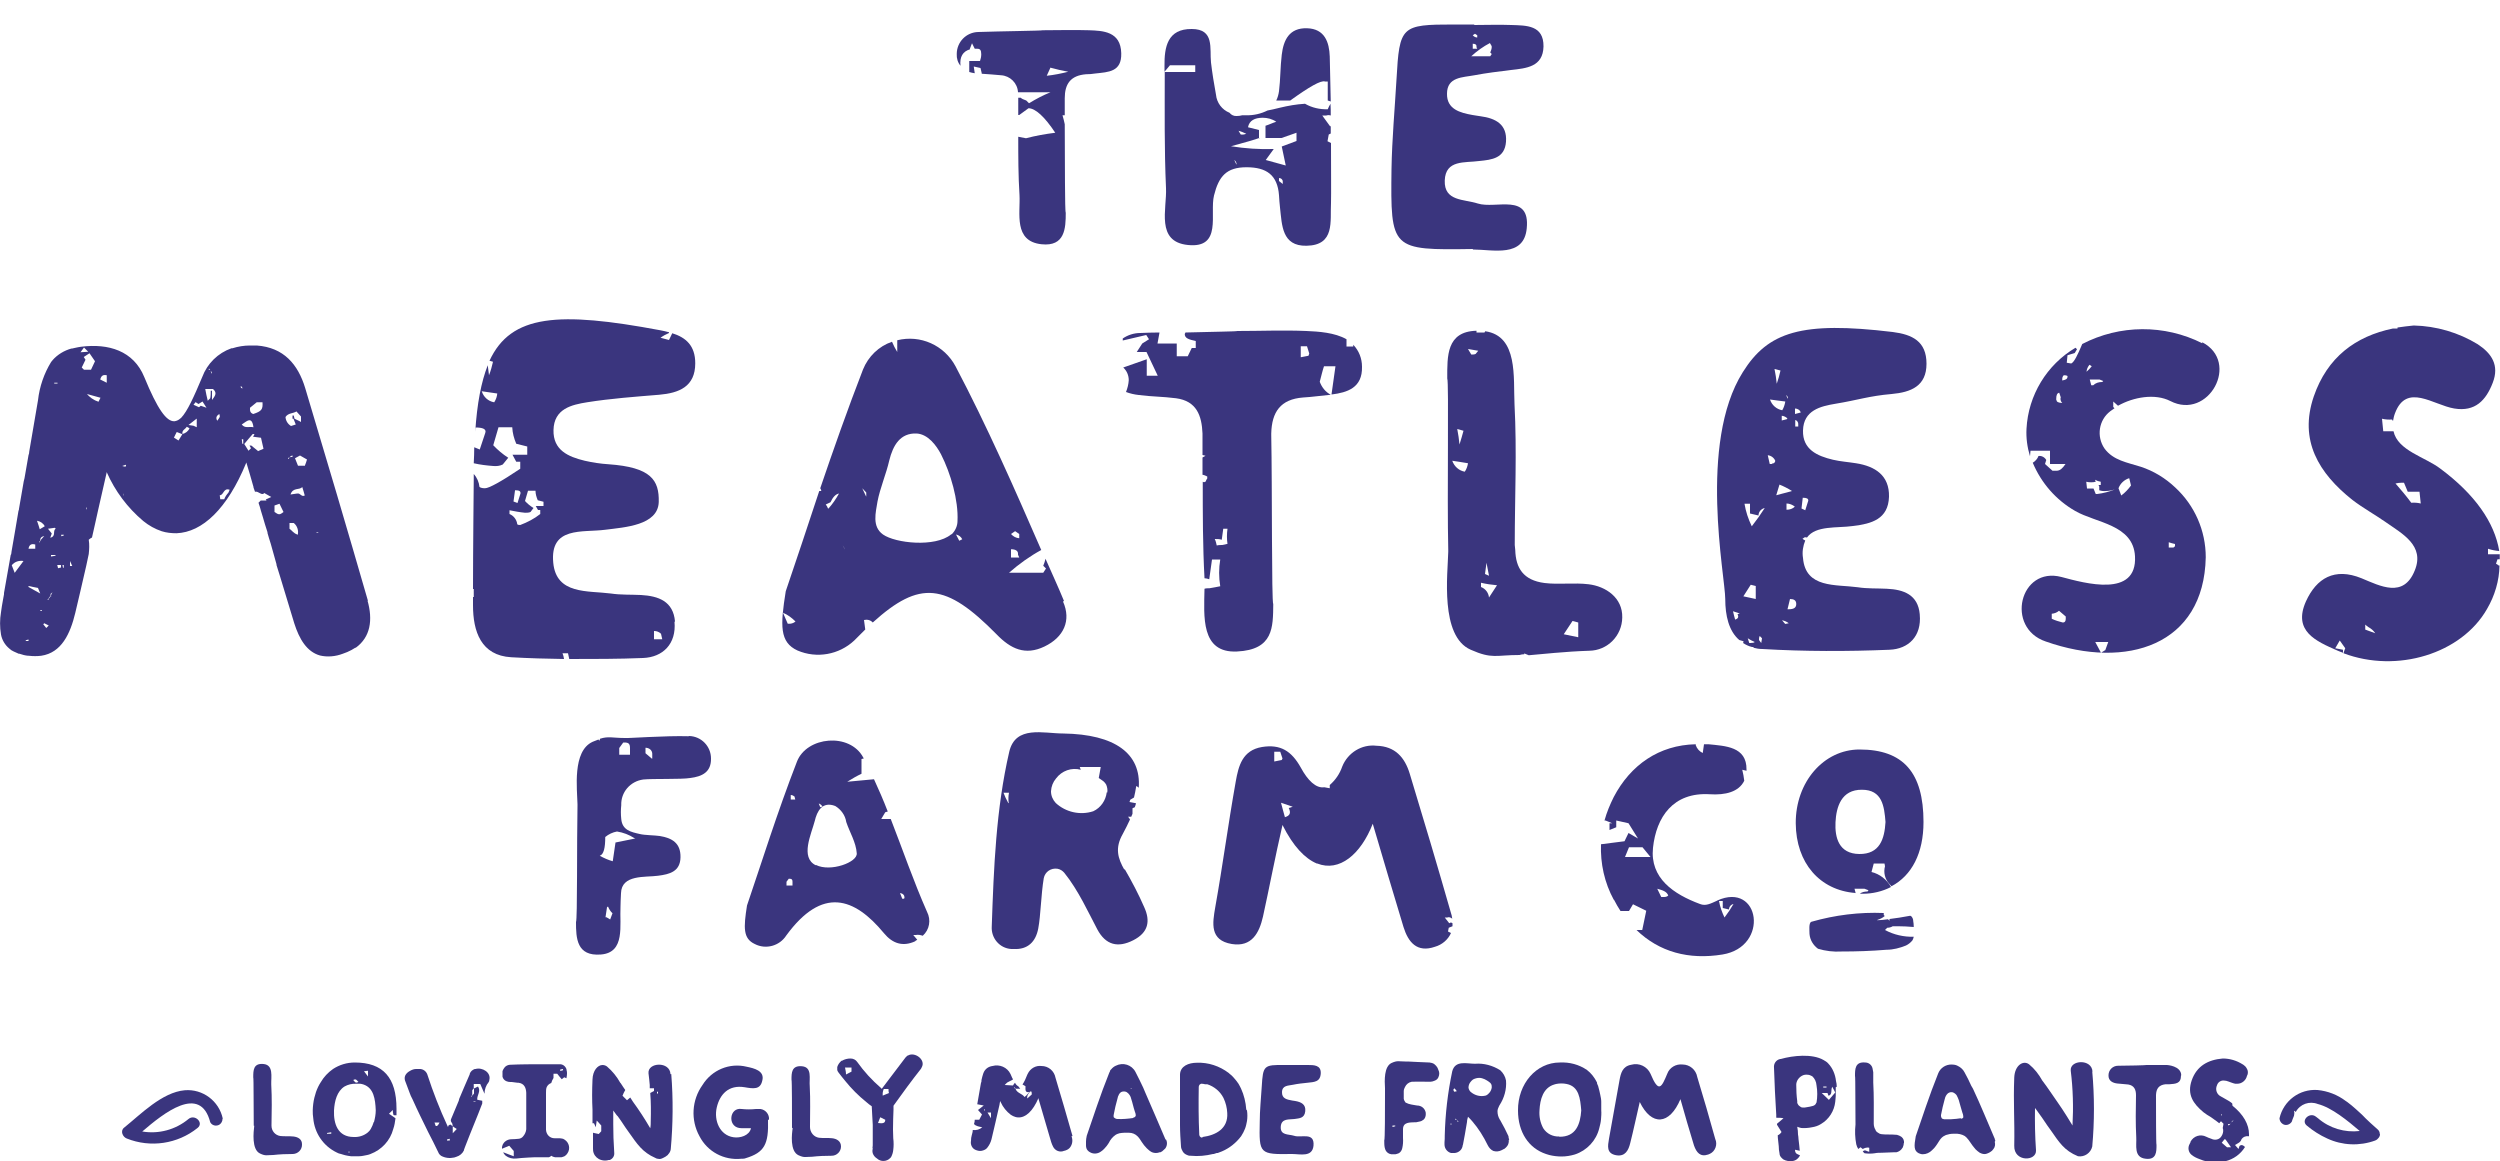 <?xml version="1.0" encoding="UTF-8"?> <svg xmlns="http://www.w3.org/2000/svg" id="Layer_1" width="100" height="46.44" viewBox="0 0 100 46.44"><defs><style>.cls-1{fill:#3a357e;}</style></defs><path class="cls-1" d="m46.8,2.61h1.01v.27h-1.22c0,1.55-.02,3.09.05,4.64.04.84-.42,2.15.88,2.28,1.38.14.86-1.25,1.04-1.98.19-.77.5-1.13,1.3-1.13s1.24.31,1.3,1.12c.01.16.02.32.04.49.08.7.07,1.55,1.06,1.53,1.15-.02.94-.98.98-1.71.01-.36,0-1.33,0-2.4l-.14-.07.05-.27.08-.04v-.31l-.02.03-.32-.44h.16c.06-.02.12-.02.18,0,0-.16,0-.32-.01-.47-.04.07-.08.14-.11.22-.32.01-.63-.06-.91-.22-.34.02-.68.08-1.01.16-.18.05-.35.08-.49.11-.26.13-.56.2-.85.19h-.16c-.07.02-.14.03-.22.03-.11.01-.22-.04-.29-.13-.3-.12-.51-.4-.54-.72-.08-.44-.15-.86-.2-1.29-.06-.56.15-1.34-.77-1.34-.97-.01-1.1.72-1.09,1.48v.23l.21-.25m2.58,3.78c.06.04.1.11.09.19l-.09-.19Zm1.94.96l-.15-.12v-.12c.08,0,.15.06.15.14,0,0,0,0,0,0h0v.11Zm-1.46-2.01c-.07.03-.14.04-.22.03l-.09-.15c.1.03.21.07.31.12h0Zm.51.2v-.35l-.44-.11c.05-.27.27-.38.59-.38.19,0,.38.05.54.16-.16.05-.27.11-.43.16v.49h.64l.6-.21v.33l-.59.22.16.76-.8-.22.32-.44c-.57.02-1.14-.02-1.71-.11.59-.16.97-.27,1.13-.33v.02Z"></path><path class="cls-1" d="m38.78,1.99c.03-.08.06-.16.1-.26l.11.22h.1c.11,0,.16.05.16.22,0,.09-.02.19-.05.27h-.43v.44c.07.02.14.04.22.05l-.04-.27.27.06c.02.11.05.18.05.23.26.02.48.03.77.06.36.02.66.31.68.68h1.3c-.3.12-.58.27-.86.44l-.11-.11c-.11-.05-.16-.05-.22-.11h-.1v.69h.04l.37-.27c.27,0,.64.33,1.07.98-.4.05-.79.12-1.17.22l-.31-.06c0,.78,0,1.56.05,2.33.04.72-.25,1.85.88,1.97.94.1.97-.64.97-1.26-.04-.06-.03-2.04-.04-3.54-.02-.1-.05-.22-.09-.36h.09v-.63s0-.03,0-.05c0-.57.23-.91.85-.96.12,0,.25-.01.37-.03.53-.06,1.06-.06,1.04-.81-.02-.88-.74-.9-1.29-.92-.62-.02-1.23,0-1.85,0,0,.02-1.73.04-2.58.07-.48.01-.86.4-.86.88-.01.17.04.34.15.47-.04-.35.09-.58.39-.66m3.22.74c.22.06.43.11.7.16-.28.07-.57.13-.86.16l.15-.33Z"></path><path class="cls-1" d="m58.91,9.98c.81,0,2.05.34,2.16-.85.14-1.43-1.24-.76-1.96-.99-.55-.18-1.35-.08-1.32-.92s.8-.7,1.38-.78c.51-.05,1.02-.11,1.07-.77.05-.7-.42-.94-1.02-1.02-.11-.02-.22-.03-.32-.05-.5-.09-1.03-.23-1.02-.85,0-.68.63-.65,1.1-.74s.97-.15,1.46-.21c.61-.07,1.28-.12,1.3-.94.01-.86-.69-.84-1.29-.86-.49-.02-.98,0-1.48,0v-.02h-.82c-2.11,0-2.17.06-2.29,2.19-.07,1.2-.18,2.39-.2,3.59-.04,3.23-.02,3.25,3.26,3.2m.08-8.61l.09.06v.09c-.07,0-.14-.04-.18-.09l.09-.06Zm-.09.4c.09,0,.15.03.15.09v.05l.03.06h-.18v-.21Zm.7,0s.06.08.06.12c0,.08-.03.16-.06.23l.06.06-.06.09h-.76c.23-.21.48-.39.75-.53h0Z"></path><path class="cls-1" d="m51.61,4.02c.75-.54,1.23-.82,1.39-.76h.11v.76l.12.04c-.02-.76-.03-1.43-.04-1.8-.02-.57-.2-1.11-.91-1.13s-.94.47-1.01,1.06c-.06.49-.05.98-.11,1.46-.02.13-.05.25-.11.37h.57"></path><path class="cls-1" d="m36.61,37.64l.08-.05-.16-.19h.1c.1-.02.19,0,.28.03.27-.24.34-.63.17-.96-.54-1.22-.97-2.48-1.45-3.71h-.38l.16-.27.1-.03c-.17-.44-.36-.88-.55-1.29l-1.07.1c.19-.12.38-.23.57-.32v-.59l.09-.02-.02-.04c-.54-1.01-2.26-.84-2.65.16-.79,2.03-1.44,4.12-2,5.76-.14.89-.16,1.32.31,1.54.44.23.99.08,1.26-.34,1.44-1.97,2.72-1.53,3.91-.09.34.41.75.55,1.25.32m-.43-1.76s0,.06-.03.06h-.06l-.09-.23c.12.02.18.09.18.18h0Zm-4.49-.47h-.23v-.15l.09-.12h.03c.09,0,.12.03.12.12v.15Zm-.06-3.43v-.19c.06,0,.11.03.15.06l.03.12h-.18Zm1.27.27l-.09.03-.06-.15c.06.02.11.06.15.12h0Zm-.27,2.35c-.63-.31-.18-1.24-.04-1.77.09-.39.3-.8.82-.6.23.14.4.37.44.64.14.42.39.81.42,1.25.04.36-1.05.76-1.63.47h0Z"></path><path class="cls-1" d="m44.98,34.8c-.27-.47-.39-.88-.07-1.44.11-.2.2-.39.29-.58-.02-.04-.05-.08-.08-.11h.13l.05-.12v-.22l.09-.04c.02-.05.04-.11.05-.16l-.26-.05.03-.09.15-.09c.03-.12.06-.27.09-.46.04.02.07.04.1.07.1-1.36-.94-2.14-3.02-2.17-.79,0-1.91-.34-2.16.73-.53,2.29-.62,4.65-.7,6.99-.03.46.31.87.78.9.03,0,.06,0,.1,0,.56.03.88-.29.98-.82s.11-1.35.22-2.01c.05-.26.29-.42.55-.38.11.02.2.08.27.16.56.69.98,1.62,1.32,2.26s.83.75,1.44.44.69-.77.44-1.32c-.23-.53-.5-1.04-.79-1.54m-4.66-2.65c-.07-.12-.13-.26-.18-.39h.22c-.03.14-.03.28-.01.42l-.03-.02Zm3.95-.41c-.04.33-.24.62-.54.76-.52.17-1.1.04-1.5-.33-.12-.13-.19-.29-.19-.47.01-.19.08-.37.2-.51.23-.31.62-.45.99-.35l-.04-.11h.84l-.08.44s.09.06.13.09c.07.04.13.11.17.18.04.1.06.21.04.31h-.01Z"></path><path class="cls-1" d="m57.92,37.26l.03-.15.15-.06v-.12s-.04-.03-.07-.03t-.06.03l-.18-.23h.1c.07-.03.15,0,.2.05-.01-.09-.03-.17-.06-.26-.53-1.85-1.08-3.7-1.64-5.54-.2-.66-.59-1.1-1.33-1.12-.59-.07-1.15.28-1.37.83-.1.29-.27.54-.5.74v.13l-.22-.04c-.33.05-.66-.27-.94-.79-.37-.66-.81-.94-1.55-.82-.78.13-.94.75-1.05,1.38-.31,1.74-.51,3.29-.82,5.03-.11.64-.23,1.32.66,1.47.8.13,1.1-.44,1.25-1.1.23-1.04.49-2.41.78-3.66.43.86.9,1.34,1.37,1.54h.02c.88.35,1.74-.36,2.22-1.59.42,1.43.86,2.91,1.23,4.13.19.61.54,1.04,1.26.79.28-.08.52-.28.64-.55l-.12-.06m-6.94-7.19h.23l.09.27-.03.06-.3.06v-.39Zm.42,2.63c-.05-.16-.1-.38-.16-.59l.47.16-.16.05c.1.21.04.31-.16.37h.01Z"></path><path class="cls-1" d="m27.54,29.45c-.88-.03-2.53.09-2.53.07-.51,0-.67-.08-1.01.03,0,.03-.02.05-.03.08l-.03-.05c-.08.03-.16.06-.23.09-.83.37-.62,1.91-.61,2.5v.05c-.03,1.44,0,4.58-.06,4.66,0,.64.02,1.38,1,1.3s.74-1.17.78-1.91c0-.16.01-.3.02-.54.02-.76.97-.63,1.48-.7.47-.06.89-.17.9-.74s-.34-.77-.83-.85c-.19-.03-.61-.03-.8-.08-.35-.08-.7-.15-.74-.6-.02-.18-.02-.37,0-.55-.02-.52.36-.96.88-1.03.38-.04,1.52,0,1.88-.06.47-.06.84-.23.83-.78,0-.49-.39-.89-.88-.9m-3.15,7.34l-.15-.09h-.04c.02-.13.04-.26.06-.4l.04-.03c.04.1.1.2.18.27l-.09.24Zm1-3.24l-.79.16-.11.75c-.18-.05-.36-.13-.52-.22.16-.05.22-.32.22-.75.13-.11.3-.19.47-.22.25.04.49.13.7.27h.02Zm-.22-3.35h-.42v-.27l.16-.22h.05c.16,0,.22.05.22.22v.27Zm.89.16l-.26-.22v-.22c.14,0,.26.09.27.23,0,0,0,0,0,0h0v.2h0Z"></path><path class="cls-1" d="m68.7,36.02c-.29.13-.47.23-.7.14-1.05-.39-2.01-1.03-1.88-2.25s.8-2.23,2.27-2.14c.62.04,1.16-.09,1.38-.54-.02-.15-.04-.29-.08-.44l.17.04v-.05c.01-.92-.85-.94-1.52-1.01h-.18l-.05.35c-.13-.06-.23-.17-.28-.31v-.04c-1.47.03-2.61.83-3.28,2.11-.15.3-.28.61-.37.94h.04l.27.11h-.11v.27l.27-.11v-.27l.49.11.38.61-.38-.22-.16.33-.94.12c-.03.77.14,1.54.51,2.22h.01c.08.16.17.31.26.45h.34l.16-.27.53.26-.16.77h-.23c.91.88,2.09,1.2,3.44.98,1.89-.31,1.5-2.93-.21-2.16m-3.69-1.74l.16-.39h.54l.32.39h-1.02Zm1.51,1.6h-.06l-.16-.33c.22.06.38.11.44.27-.06.06-.12.06-.22.06h0Zm2.47.82c-.1-.21-.18-.43-.22-.66h.15v.28l.25.06c0-.11.08-.2.18-.22-.11.19-.23.37-.36.54h0Z"></path><path class="cls-1" d="m74.23,35.74l-.05-.19h.4l.16.06-.04.05c-.11,0-.22.02-.31.09h.12c.39,0,.78-.09,1.13-.27-.17-.3-.45-.52-.78-.6l.09-.34h.43l.02.11c-.07.25,0,.52.17.7l.09.1c.81-.43,1.28-1.32,1.28-2.57,0-1.98-.81-2.9-2.56-2.9-1.43,0-2.56,1.3-2.55,2.95.01,1.59.96,2.68,2.39,2.79m.26-4.13c.81,0,.89.66.94,1.29-.04.68-.23,1.29-1.05,1.28s-.98-.66-.95-1.27.23-1.31,1.06-1.3h0Z"></path><path class="cls-1" d="m75.38,37.22l.11-.11c.08,0,.15-.02.22-.06h.22c.18,0,.39.01.62.03,0-.09-.01-.18-.02-.23,0-.08-.03-.15-.08-.2-.01,0-.03-.02-.04-.02-.31.06-.59.1-.83.13v.07l-.06-.06c-.16.02-.31.04-.44.04l.03-.02c.1-.03.2-.08.28-.15l-.04-.04v-.08c-.97-.04-1.95.08-2.89.35-.12.03-.08.36-.08.49.02.24.15.45.34.59.3.09.62.13.94.11.6,0,1.2-.02,1.8-.07.27,0,.53-.07.78-.17.1-.05.19-.12.26-.21.02-.04.04-.09.05-.14-.4.01-.8-.08-1.15-.27"></path><path class="cls-1" d="m42.56,24.04c-.23-.56-.49-1.12-.74-1.69-.02.09-.05.19-.09.28l.11.11-.11.17h-1.37c.4-.35.83-.66,1.29-.91-1.08-2.48-2.17-4.96-3.43-7.35-.45-.84-1.4-1.27-2.33-1.04v.47c-.08-.13-.15-.27-.21-.41-.53.18-.95.59-1.16,1.11-.62,1.6-1.19,3.22-1.71,4.75.02.03.04.07.04.11h-.08c-.48,1.45-.93,2.81-1.34,4.01-.22,1.37-.25,2.04.47,2.37.77.33,1.66.17,2.27-.4l.44-.44-.05-.38c.13-.03.26,0,.35.1,1.88-1.7,2.92-1.59,4.95.47.57.59,1.15.86,1.92.49s1.08-1.04.74-1.8m-1.91-2.81l.16.11v.17c-.13-.01-.24-.07-.33-.17l.16-.11Zm-.16.72c.16,0,.27.06.27.17v.05l.05.11h-.33v-.33Zm-8.94,2.98l-.19-.44c.19.08.35.2.5.35-.08.07-.19.1-.3.09h-.01Zm1.61-4.61c-.02-.06-.05-.11-.09-.16l.19-.09c.09-.19.19-.32.34-.35-.12.22-.26.42-.42.6h-.01Zm.59,1.48s.07.1.09.16l-.09-.16Zm.93-1.97l-.15-.32.16.17v.16Zm3.4,1.53c-.64.52-2.22.35-2.72,0-.45-.32-.29-.88-.22-1.32.1-.53.35-1.11.47-1.64.15-.61.44-1.11,1.1-1.08.45.03.78.47.97.83.39.77.7,1.84.66,2.67,0,.2-.09.39-.23.53h-.02Zm.33.25l-.13-.25c.11.02.2.09.25.19l-.12.06Z"></path><path class="cls-1" d="m99.96,22.63s-.07-.06-.12-.08l.06-.18h.09c0-.07,0-.13,0-.2h-.47v-.22c.15.05.3.08.45.09-.19-1.15-.98-2.27-2.35-3.29-.61-.47-1.71-.72-1.88-1.5h-.41l-.05-.5c.13.03.27.04.4.03.01.02.03.04.04.06.02-.11.04-.21.08-.31.46-1.23,1.53-.33,2.37-.19s1.27-.33,1.54-1.03-.04-1.17-.6-1.54c-.77-.47-1.66-.73-2.56-.75-.22.02-.44.05-.65.08v.04h-.18c-1.5.31-2.63,1.15-3.17,2.72-.6,1.76.2,3.07,1.55,4.14.42.32.89.58,1.32.88.67.47,1.58.94,1.17,1.94-.45,1.12-1.38.62-2.13.31-1.08-.44-1.8,0-2.22.92-.54,1.2.41,1.6,1.25,1.97.08.04.16.06.23.09v-.12l-.31-.06.18-.31.22.31c-.03.07-.05.13-.07.2,2.14.81,4.72.02,5.74-1.77.31-.53.49-1.13.5-1.74h-.03m-3.89-3.31h.1l.15.36h.47l.05.47c-.12-.03-.25-.04-.38-.03-.2-.27-.41-.52-.63-.77.08-.02.16-.03.23-.03h0Zm-1.45,5.87v-.19h.01s.07.07.11.09c.11.06.21.14.28.25-.08-.03-.22-.08-.41-.15h0Z"></path><path class="cls-1" d="m76.79,24.57c-.07-.78-.64-.99-1.32-1.02-.39-.02-.78,0-1.16-.06-.88-.12-2.09.05-2.19-1.17-.04-.24,0-.48.09-.7-.04-.02-.08-.04-.11-.07l.09-.06s.06,0,.09.01c.35-.49,1.21-.37,1.84-.46.74-.09,1.41-.27,1.44-1.17.02-.85-.55-1.22-1.32-1.34-.31-.05-.62-.07-.92-.14-.63-.15-1.22-.41-1.2-1.17.02-.81.7-.97,1.3-1.07.91-.15,1.33-.31,2.25-.39.76-.07,1.39-.31,1.39-1.21s-.57-1.17-1.35-1.27c-3.65-.44-4.99-.01-6,1.61-1.79,2.85-.7,8.18-.7,9.07,0,.66.14,1.28.56,1.64l.17.05s0,.05-.02.07c.11.07.23.13.36.16h.06v.03c.11.03.23.05.35.05,1.69.1,3.4.1,5.09.03.76-.03,1.29-.54,1.21-1.41m-7.38.22c-.03-.1-.06-.22-.09-.35l.27.09-.09.03c.06.11.02.18-.09.21h0Zm2.39-8.46c.1,0,.2.06.23.16l-.23.06v-.22Zm-.34-.54s.06.08.06.12v.03s-.06-.08-.06-.12v-.03Zm.34,4.46c-.09.09-.21.13-.34.13v-.25c.12,0,.24.05.34.13h0Zm-.31-3.5l-.22.06v-.19c.09.01.17.05.23.11h-.02Zm-.27-1.94c-.04.18-.09.36-.15.53-.02-.2-.05-.4-.09-.59l.24.06Zm.19,1.25c-.02.12-.06.24-.12.34-.23-.04-.42-.21-.49-.43.18.02.4.06.61.08h0Zm-1.35,9.65h-.09l-.06-.19c.09.06.18.11.28.15-.04.03-.08.04-.13.03h0Zm-.33-1.86l.3-.47.2.05v.52l-.51-.11Zm.72,1.86l-.09-.12c0-.05,0-.11.03-.16l.09.09-.03.19Zm-.38-4.67c-.14-.29-.24-.59-.29-.9h.22v.39l.34.08c0-.15.11-.27.25-.3-.16.25-.33.49-.51.72h0Zm.8-2.49h-.08l-.08-.35c.13.01.25.1.3.22,0,.06-.05.11-.11.11,0,0,0,0,0,0h-.01Zm.3.82c.18.07.35.16.51.26-.3.09-.51.13-.63.17l.13-.43Zm.33,4.99l.1-.41c.15,0,.25.05.25.2s-.1.21-.3.21h-.05Zm-.09.59l-.13-.15c.1.02.2.06.27.12l-.15.03Zm.52-7.9h-.12v-.26c.08.02.13.1.12.19v.08Zm.18,2.85c.15,0,.23.03.22.12l-.12.38-.15-.07.05-.43Z"></path><path class="cls-1" d="m27,24.86c-.07-.81-.66-1.02-1.36-1.06-.4-.02-.81,0-1.21-.06-.92-.12-2.18.05-2.3-1.23-.14-1.47,1.17-1.2,2.08-1.32.77-.1,2.11-.17,2.14-1.11.02-.88-.31-1.39-2.01-1.51-.32-.02-.64-.07-.95-.14-.66-.16-1.27-.42-1.25-1.23.02-.85.72-1.01,1.35-1.11.94-.15,1.91-.22,2.88-.3.79-.07,1.44-.32,1.44-1.26,0-.7-.37-1.03-.92-1.2l-.13.27-.34-.09c.11-.08.22-.14.34-.19v-.03c-.12-.03-.23-.06-.35-.08-4.06-.76-5.97-.64-6.83,1.22l.14.04c-.04.18-.09.36-.16.54-.02-.17-.04-.3-.05-.4-.26.66-.43,1.54-.5,2.66l.02-.17c.27,0,.44.06.38.22l-.22.66-.22-.09c0,.22-.01.42-.02.64.26.06.52.09.78.11.13.01.26,0,.38-.06l.22-.27c-.22-.14-.42-.31-.6-.5l.21-.72h.55c.01.23.07.45.16.66l.44.11v.33h-.59l.15.28h.16v.28c-.76.51-1.25.78-1.41.78-.08,0-.16-.01-.22-.05-.02-.19-.1-.38-.23-.52v.19c0,.22-.03,2.79-.03,4.41h.03v.32h-.03v.33c0,1.05.32,2.01,1.53,2.08.7.04,1.41.06,2.11.07-.01-.08-.03-.16-.06-.23h.22l.05.23c.98,0,1.97,0,2.95-.04.79-.03,1.34-.56,1.26-1.45m-.81.37c.1,0,.2.04.27.11l.05.22h-.33v-.33Zm-6.41-9.15c-.23-.04-.42-.21-.49-.44.19.03.4.06.62.09-.01.12-.05.24-.12.35h0Zm.84,3.52c.16,0,.23.03.22.13l-.12.38-.16-.06.06-.44Zm1.17.63h-.34l.09.16h.09v.16c-.24.19-.51.33-.8.44-.04,0-.09,0-.12-.03-.02-.18-.14-.34-.31-.41v-.15c.2.04.41.08.62.1.08,0,.15,0,.22-.03l.12-.16c-.13-.08-.24-.17-.34-.28l.12-.41h.3c0,.13.04.26.09.38l.23.06v.19Z"></path><path class="cls-1" d="m88.09,13.73c-1.51-.76-3.3-.75-4.8.03-.19.45-.32.72-.44.78l-.18-.03.03-.3c.09-.03.2-.06.29-.09l.09-.15-.06-.06c-1.15.68-1.89,1.9-1.96,3.24-.02.37.03.74.14,1.1l.02-.22h.78v.53h.62c-.11.16-.21.27-.36.27h-.16l-.3-.27.05-.16c-.06-.11-.19-.18-.31-.16-.04.11-.13.21-.23.27.34.81.93,1.49,1.7,1.93.83.48,2.32.54,2.39,1.81.09,1.67-2,1.08-2.94.83-1.67-.44-2.26,2.03-.63,2.58,3.24,1.14,6.33.15,6.4-3.37,0-1.06-.44-2.07-1.22-2.79-.39-.37-.86-.66-1.38-.83-.53-.17-1.1-.25-1.45-.73-.33-.48-.23-1.14.23-1.49.05-.04.11-.08.17-.12l-.05-.05c0-.07,0-.15,0-.22l.19.17c.62-.35,1.48-.5,2.09-.19,1.53.79,2.81-1.55,1.28-2.35m-5.84,2.31v-.06c0-.12.03-.22.12-.23l.06.18c-.03.08,0,.17.06.23-.15-.01-.23-.04-.23-.12h0Zm.44-.9c0,.06-.06.09-.2.12v-.06c0-.06.02-.11.06-.15.05,0,.1,0,.15.03v.06Zm-.06,9.65c0,.09-.03.15-.12.15-.15-.04-.3-.08-.44-.15v-.2c.11-.01.21-.05.29-.12l.27.23v.08Zm1.57,1.26l-.16.1-.23-.43h.52l-.12.33Zm2.55-4.32c.08.03.17.05.25.07,0,.03,0,.06,0,.09l-.06.05h-.19v-.21Zm-3.17-7.1l.09.06c-.06.08-.13.15-.21.22.01-.1.05-.2.12-.28Zm1.59,4.54l.07.29c-.11.15-.24.29-.39.4-.04-.11-.07-.18-.11-.29.07-.19.23-.34.42-.4h0Zm-1.14.14v.13h-.09l.03.06v.15c.09.03.18.04.27.03.12,0,.24-.03.35-.06-.23.09-.46.15-.7.18h-.06l-.09-.22h-.26l-.03-.27c.13.03.26.03.38,0l-.03-.08s.07.03.11.05l.12.03h0Zm.05-3.99c-.13,0-.26.04-.35.13h-.08l-.06-.23h.39l.15.06-.04.04Z"></path><path class="cls-1" d="m60.93,26.12l.22.09c.5-.04,1.45-.15,2.42-.18.73-.01,1.31-.6,1.32-1.33.02-.79-.66-1.25-1.35-1.33-.56-.07-1.2.02-1.76-.05-.85-.11-1.15-.6-1.17-1.32l-.02-.2c0-1.93.09-3.71-.01-5.64-.05-1.06.15-2.72-1.17-2.91l-.03.05h-.32v-.07c-1.21.03-1.17,1.02-1.17,1.91.07.11-.01,4.74.04,6.86,0,.02,0,.05,0,.07-.02.88-.34,3.38.9,3.92.86.38,1,.21,1.95.21.06-.02.13-.03.19-.03v-.04m1.94-1.29l.22.06v.59l-.58-.12.35-.53Zm-4.37-7.61c-.04.16-.1.35-.16.55-.02-.21-.05-.41-.09-.62l.25.07Zm.06,1.64c-.24-.04-.43-.21-.51-.44.19.03.41.06.63.1-.02.12-.06.24-.13.34h0Zm.44-4.72s-.08.04-.13.03h-.06l-.13-.22.41.07-.1.12Zm.42,8.36l.1.52-.16-.07.06-.45Zm.1,1.39c-.02-.19-.14-.35-.32-.42v-.17c.21.05.42.08.64.1l-.32.49Z"></path><path class="cls-1" d="m53.42,14.64l-.16,1.14c.64-.08,1.24-.27,1.22-1.11,0-.33-.12-.64-.35-.88v.07h-.27v-.29c-.47-.27-1.13-.31-1.6-.33-.92-.04-1.85,0-2.77,0,0,.02-1,.03-2.07.06l-.03.06c0,.17.16.22.44.28v.28h-.16l-.16.33h-.44v-.51h-.77l.08-.44c-.28,0-.55.01-.77.02-.25,0-.5.08-.7.22v.08l.94-.22.11.17-.27.17-.22.34h.39l.45.95h-.44v-.66l-.94.33c.14.13.22.31.22.51-.01.16-.05.32-.11.47.16.06.33.1.51.12.55.07.94.06,1.49.13.83.11,1.03.7,1.06,1.41v.86l.12.03-.12.07v.69c.07.01.13.04.19.07v.08l-.04.06-.02.06-.07.03-.05-.02c0,1.29,0,2.58.07,3.86.06,0,.13.02.19.04l.11-.79h.33c-.06.35-.06.71,0,1.07-.13.03-.27.05-.43.08-.07,0-.14,0-.2.02-.02,1.1-.16,2.58,1.3,2.51s1.44-.97,1.45-1.89c-.07-.11-.04-4.67-.08-6.76,0-.02,0-.04,0-.07.02-.86.37-1.37,1.27-1.44.19-.01.37-.03.55-.05s.37-.04.56-.06c-.21-.11-.36-.3-.44-.52.06-.22.11-.45.17-.62h.5m-4.34,7.1l-.23.05c-.07,0-.15,0-.22.02-.02-.09-.04-.18-.08-.26.1,0,.19,0,.28.03l.06-.44h.17c-.03.2-.03.41,0,.61h.02Zm3.22-7.52l-.31.06v-.44h.25l.09.29-.03.09Z"></path><path class="cls-1" d="m14.72,24.04c-.82-2.84-1.66-5.68-2.51-8.51-.29-.96-.86-1.63-1.94-1.71h-.27c-.24,0-.48.04-.7.11h-.04c-.54.19-.97.61-1.17,1.15-.33.78-.59,1.37-.85,1.64l-.03.02c-.06.06-.15.1-.23.11-.32.02-.68-.48-1.21-1.77-.43-1.05-1.43-1.35-2.53-1.21l-.12.02c-.08.02-.16.03-.23.05h-.03c-.29.08-.56.24-.76.47l-.02.03-.03.03c-.29.47-.47,1-.53,1.54-.12.68-.23,1.37-.35,2.05,0,.05-.01.1-.03.15-.05.31-.11.62-.16.92l-.03.12-.19,1.1s0,.05-.02.08c-.09.56-.19,1.1-.28,1.64,0,.04-.01.08-.02.12H.43c-.09.51-.18,1.02-.27,1.53,0,.02,0,.04,0,.05l-.04.22c-.03.17-.06.33-.08.5-.05.29-.05.6,0,.89.04.22.16.42.33.56.05.05.11.09.18.12.06.03.13.06.2.09h.03c.11.04.23.07.34.08h.03c.17.02.34.02.5,0,.81-.12,1.16-.88,1.36-1.71.14-.57.28-1.21.44-1.89.03-.15.07-.31.1-.47.02-.19.03-.38,0-.57.04-.04.09-.07.13-.09.08-.37.17-.74.25-1.12.11-.49.22-.98.33-1.45,0-.02,0-.03.01-.04.33.75.83,1.42,1.46,1.95.22.18.47.32.74.41.19.06.39.08.59.08,1.03-.04,2.03-.97,2.79-2.82v-.02c.1.33.2.66.29.99v.02c.02.05.04.11.06.17.14-.04.27.18.37.05l.28.16-.22.1.03.04h-.23l-.09.09c.04.11.07.22.1.33s.05.16.07.23c.06.21.12.41.19.62v.03c.04.14.08.28.13.43l.23.82v.03c.05.15.09.3.14.45h0c.2.66.39,1.3.57,1.88.2.63.5,1.14,1.03,1.29.3.07.62.04.91-.07.12-.04.24-.09.35-.15.05-.03.1-.06.15-.09h.02c.59-.43.69-1.11.47-1.89m-4.7-7.71l.27-.22h.23c.02.29-.04.36-.37.47-.12-.04-.14-.13-.13-.23v-.02Zm.14.78c-.17-.04-.34.06-.47-.11l.16-.11c.18-.12.27-.07.31.23v-.02Zm-.5-1.65l.07.09q-.09.01-.08-.08h0Zm.09,2.31h-.04c0-.06-.01-.12-.02-.18h.06v.18Zm-.54,1.83s-.03.08-.05.12c-.03.04-.07.08-.1.13-.03.04-.05.09-.07.14h-.16s-.01-.1-.02-.16c.16,0,.15-.31.39-.22h0Zm-.42-3.03s.03.1.02.13c-.03.05-.06.1-.1.15-.07-.12-.03-.2.08-.27h0Zm-.31-1.74h-.05s.07.07.07.12h-.03s-.01-.08-.03-.12h.04Zm-.09-.06l.04.05s-.05-.01-.07-.03l.02-.02Zm.15.81c.2.17.05.31-.04.44v-.37h-.05c0,.1,0,.2-.02.3l-.1.1c-.04-.16-.07-.3-.1-.47h.32Zm-.69.53l.11.07.16-.1.16.25-.23-.08-.07.06-.22-.1.09-.11Zm.04.66v.34s-.08-.04-.13-.06c-.06-.01-.13-.02-.2-.03l.32-.25Zm-4.51-2.85l.17.17-.31.02.14-.19Zm-.47,8.74h-.09v-.2l.09.2Zm-.59-.04h.14v.1l-.12.03s-.01-.08-.03-.12h0Zm-.13-7.26v-.03h.13v.03h-.13Zm.33,7.26h.05v.11h-.03s-.01-.07-.02-.11Zm-.05-1.15v-.06h.1v.03l-.1.03Zm-.26-.34s.02.02.04.04c-.14.08.03.3-.22.36l.06-.17-.15-.19.28-.04Zm.03,1.12l-.18.03v-.06h.18v.04Zm-.27,1.69s.06-.07.08-.11c0-.01-.01-.03-.01-.05l.08-.07s-.05.08-.06.12v.02s.02,0,0,.03v-.03l-.02.03s-.04.05-.06.08c0,.02-.02.04-.04.06l-.02-.02.06-.05Zm0,1.1l-.1.1-.12-.15.04-.04.18.09Zm-.32-3.42s0,.03,0,.05l-.02-.02s-.02.05-.03.07l-.02-.02.05-.05v-.03c0-.1.07-.14.16-.16l-.15.17Zm.16-.55l-.2.12c-.03-.1-.06-.2-.11-.34.13.02.25.1.31.22Zm-.65,4.53v.06h-.11v-.03l.11-.03Zm-.55-2.66l-.12-.31c.11-.14.29-.2.47-.17l-.35.47Zm.55-.97c.03-.17.12-.21.27-.17v.17h-.27Zm0,1.53v-.04l.38.08.09.22-.47-.26Zm.47.94v-.02h.07v.03h-.07Zm1.76-9.62l-.1-.1.15-.31s-.04-.06-.07-.11l.23-.15.22.32-.16.34h-.28Zm.09,5.5v.07h-.02v-.07h.02Zm-.02-4.55l.58.16-.08.16c-.19-.06-.36-.18-.49-.34h-.01Zm.83-.44l-.26-.13c.04-.16.12-.2.26-.17v.3Zm.66,4.44v.07h-.01v-.07h.01Zm-.04-1.11l.14-.05c.04.08-.02.09-.14.05h0Zm2.07-1.14c.04-.08.07-.15.11-.22l.23.09c-.04-.17.12-.2.17-.3l.11.06c-.05.12-.16.2-.28.23l-.16.26-.19-.12Zm3.36.54l-.27-.22h-.07s.04.07.06.11l-.1.1-.17-.27c.12-.14.22-.27.34-.4h.03s.03.01.04.02l-.05.07v.02l.31.04c.03.15.06.28.1.44l-.23.1Zm.66,2.43v-.25l.2-.07.16.33c-.15.12-.19.12-.36,0h0Zm.88-4.01l.18.2v.22l-.07-.04-.19-.09-.03-.13h-.05v.13h.04l.09.23-.19.06c-.13-.08-.21-.21-.22-.36.11-.17.3-.13.45-.23h-.01Zm-.15,1.81l-.13.02s.07-.07.12-.07v.04Zm-.17.08l-.02-.02.05-.04s0,.05-.02.07h-.01Zm.35,3.03c-.15-.05-.22-.17-.31-.23v-.23h.17c.14.11.2.3.16.47h-.01Zm0-1.64l-.27.04c.1-.3.35-.16.47-.3.04.13.07.22.1.34-.13.07-.18-.1-.29-.08h-.02Zm.31-1.11h-.28l-.12-.3.2-.11.28.16c-.03.09-.05.17-.08.23h0Zm.53,2.63v.04h-.07v-.02h.07Z"></path><path class="cls-1" d="m15.77,44.61h.09v-.26c0-1.25-.54-1.85-1.67-1.85-.31,0-.61.09-.87.26-.2.14-.37.32-.49.53-.08.12-.14.25-.19.39-.05.15-.09.31-.11.47-.01.09-.02.18-.02.26,0,.11,0,.21.02.32.05.59.4,1.11.94,1.37.05.03.11.05.17.06.05.02.11.03.17.05.08.02.16.03.23.04h.32c.11,0,.22-.03.33-.05.04-.01.09-.02.13-.04.45-.17.79-.54.91-1,.05-.14.07-.28.09-.43-.08-.06-.18-.12-.26-.18l.15-.15c0,.07.01.14.03.2m-2.66.76v-.04l.17-.03s0,.04,0,.06h-.17Zm1.64-2.53v.23l-.16-.21.16-.02Zm-.39.45c-.12.07-.15-.03-.2-.08.12-.07.15.03.21.08h0Zm-.36,2.77v.07h-.02v-.07h.02Zm.98-1.17c-.03.1-.07.19-.12.28-.03.05-.07.1-.12.14-.16.13-.36.19-.56.18-.64,0-.81-.53-.79-1.06.02-.38.12-.77.42-.96.14-.08.31-.12.47-.11.05,0,.1,0,.16,0,.04,0,.09.02.13.03.41.14.47.58.49,1.03,0,.16-.03.32-.07.47h0Z"></path><path class="cls-1" d="m30.76,44.79c.02-.21-.13-.4-.34-.43-.04,0-.09,0-.13,0h-.05c-.19.02-.38.02-.57,0-.49-.08-.58.68-.1.76.11.02.37,0,.47.01-.07.3-.44.4-.7.36-.55-.08-.79-.67-.67-1.19s.47-.92,1.12-.81c.35.06.62.1.7-.26.11-.4-.33-.5-.62-.56-.69-.17-1.4.13-1.77.73-.43.6-.48,1.4-.12,2.05.32.62.98.97,1.67.9.06,0,.12,0,.17-.02.76-.23.93-.56.9-1.54"></path><path class="cls-1" d="m10.15,45.03v-.02c-.01-.6,0-1.89-.02-1.92,0-.27,0-.57.41-.53s.3.51.31.82c.03.54.02,1.09.01,1.63v.02c0,.21.15.38.35.41.16.02.36,0,.53.02s.35.1.34.33c0,.2-.16.36-.36.37-.27,0-.53.01-.79.04-.26,0-.3.05-.53-.06-.34-.16-.26-.86-.23-1.11"></path><path class="cls-1" d="m31.68,45.13v-.02c0-.6,0-1.9-.02-1.93,0-.26,0-.57.42-.53s.28.5.31.8c.03.55.01,1.09.01,1.63,0,.21.15.4.36.43.16.02.36,0,.53.02s.35.11.35.33c0,.2-.17.37-.37.37-.26,0-.53.01-.79.04-.26,0-.3.05-.54-.06-.35-.16-.27-.86-.23-1.1"></path><path class="cls-1" d="m26.82,42.97c-.02-.53-.92-.48-.88-.04.02.18.04.33.05.47v.13h.17v.11l-.15.08c.03.37.03.74.02,1.11,0,.1,0,.2-.02.3-.02-.04-.29-.49-.5-.79l-.07-.1c-.08-.11-.16-.22-.23-.34l-.13.11-.18-.18c.02-.06.07-.16.11-.23-.06-.09-.12-.17-.18-.27l-.02-.02c-.14-.25-.31-.46-.53-.65-.05-.04-.12-.06-.18-.06-.19,0-.39.22-.4.58-.02.44-.02.83,0,1.21v.54h.06l.07.16c.02-.12.03-.19.04-.27l.18.2v.23l-.1.11c-.07-.02-.17-.03-.23-.05v.61c0,.07,0,.14.03.21.05.13.16.23.3.27.1.03.2.03.3,0h.04c.12-.05.19-.16.18-.28-.03-.47-.04-.77-.04-1.14v-.56s.07.1.11.15l.03.04.04.04c.2.27.23.35.45.65.32.45.53.79,1.06,1.02l.04.02s.08.02.12.02c.05,0,.1-.02.14-.04.07-.03.13-.07.19-.12l.02-.03c.05-.05.09-.12.1-.2.09-1,.1-2.01.02-3.01m-.53.7v.08h-.04v-.07h.04Z"></path><path class="cls-1" d="m19.03,42.76h-.04c-.09.03-.17.1-.2.19v.02c-.17.38-.29.68-.42.98l-.02.08c-.1.23-.2.47-.31.74-.02.05,0,.11.04.15.02.03.02.08.03.13.05.04.11.08.16.11l-.16.17v-.28s-.07-.05-.1-.07l-.07.04-.02.06-.02-.04c-.31-.67-.58-1.36-.81-2.07-.05-.13-.18-.22-.32-.21-.04,0-.09,0-.13,0-.08,0-.16.03-.23.07-.08.04-.15.1-.19.17-.04.07-.04.15-.02.22.06.17.12.33.18.48.03.09.07.18.12.27.2.45.41.87.63,1.32l.2.39c.07.14.14.28.21.43.02.05.06.09.1.12.16.09.35.11.53.07l.09-.03c.13-.04.24-.13.3-.26v-.02l.04-.11c.26-.68.47-1.16.69-1.74v-.03s0-.05,0-.08l-.2-.04c-.02-.18.16-.34.03-.53l-.16.08c0,.06,0,.13,0,.19,0,.03-.04.05-.06.08-.01.02-.03.04-.04.06l-.02-.02.05-.04c0-.06,0-.13,0-.19,0-.03.04-.05.06-.08v-.18h.26c.06.13.12.27.17.39,0-.17.06-.34.17-.47l.02-.05v-.02c.09-.31-.28-.53-.55-.45m-1.59,2.28s-.03-.07-.05-.14h.2c-.02.05-.05.1-.1.14h-.05Zm.45.58v-.04l.11-.03v.07h-.11Zm1.06-1.55v-.02h.08v.02h-.08Z"></path><path class="cls-1" d="m36.31,42.22s-.04.02-.05.04l-.04.04c-.31.41-.62.82-.94,1.24v.02l-.04-.04c-.36-.31-.68-.66-.95-1.04-.06-.09-.16-.14-.27-.14-.12,0-.24.03-.34.09h-.02c-.08.07-.14.15-.17.25,0,.03,0,.07,0,.11,0,.04.03.08.05.11.09.12.18.23.27.34.25.31.53.59.84.84.07.06.14.12.22.17l.02.38.02.36v.82c0,.08-.04.2.02.09-.04.07-.04.16-.02.23.03.09.09.16.17.21.15.14.39.13.53-.02h0l.02-.02.02-.03c.04-.08.07-.17.08-.27.02-.16.02-.31,0-.47,0-.12-.01-.23-.01-.35,0-.29.01-.53.02-.79v-.16l.02-.03c.35-.49.7-.97,1.08-1.45.01-.02.02-.04.03-.06.17-.3-.28-.63-.55-.47m-2.25.64l-.23.12c0-.09-.02-.19-.04-.28h.26v.17Zm1.05,2.06l.09-.23.2.1c0,.13-.08.16-.3.13h0Zm.19-1.09c-.01-.09,0-.18.04-.27.06,0,.13,0,.19,0,0,.06,0,.11.02.16l-.24.1Z"></path><path class="cls-1" d="m22.51,45.55s-.08-.02-.12-.02h-.21c-.19,0-.33-.15-.34-.34v-1.48c0-.08,0-.16.03-.23.04-.08.1-.13.18-.16.02-.07.05-.14.09-.2v-.17h.15c.05.07.12.15.18.22l.1-.08s.03.02.09.04v-.02c.01-.05.02-.11.02-.16,0-.05,0-.1-.02-.16v-.02c-.04-.12-.15-.21-.28-.2h-.94s-.66,0-1.03.02c-.07,0-.14.03-.19.07l-.03.03s-.08.1-.09.16v.04s0,.06,0,.08c0,.03,0,.07,0,.1.02.08.08.15.16.18.05.02.1.03.15.03h.06l.23.03h.04c.23.03.3.2.31.4v1.46c-.01.11-.06.21-.13.29-.04.05-.1.08-.16.09-.1.01-.21.02-.31.02-.08,0-.17.03-.23.08-.03.02-.05.04-.07.07-.04.05-.06.1-.07.16v.07l.29-.12.18.21v.21c-.1-.03-.31-.12-.42-.16,0,.02.02.04.03.06.02.03.04.05.07.08.12.09.27.13.43.11l.2-.02c.21-.02.38-.02.53-.03h.57s.07-.03.09-.06c.04.03.09.05.15.06h.26s.08-.02.12-.04c.05-.03.09-.07.12-.12.12-.18.07-.42-.11-.54-.02-.01-.05-.03-.07-.04m0-2.79v.05l-.11.03v-.06l.11-.02Z"></path><path class="cls-1" d="m49.85,44.38c-.02-.29-.09-.58-.21-.84-.03-.07-.07-.13-.1-.19-.05-.08-.12-.16-.18-.23-.06-.07-.12-.13-.19-.18l-.02-.02c-.37-.28-.82-.43-1.28-.41-.32,0-.66.13-.67.47v2.03c0,.28.02.56.04.85,0,.04.01.08.03.12l.02.04c.03.08.1.14.17.17.04.02.09.04.14.04h.03c.3.03.6,0,.89-.07h.03l.12-.04h.04l.05-.02c.32-.11.6-.31.82-.57l.03-.04s.03-.03.04-.05c.06-.09.11-.19.15-.29.04-.1.06-.21.08-.31.02-.14.02-.28,0-.42m-1.76,1.08s-.05,0-.07,0c-.05-.02-.07-.06-.08-.11v-.02c-.03-.63-.03-1.26-.02-1.9,0-.03.02-.07.04-.09.03-.02.06-.04.09-.03.04,0,.08.01.12.02h.09c.28.09.52.29.65.55.09.19.14.39.15.6.04.63-.46.89-.99.96v.02Z"></path><path class="cls-1" d="m51.73,42.6h.59c.23,0,.53,0,.51.34s-.26.34-.53.37c-.2.02-.39.04-.58.08s-.43.02-.44.29.2.3.4.34l.13.02c.23.04.43.13.4.41s-.23.28-.43.31-.53-.04-.55.31.3.29.53.36c.28.1.83-.17.78.4-.05.47-.53.33-.86.33-1.3.02-1.32,0-1.29-1.28,0-.47.05-.94.08-1.42.05-.84.08-.87.91-.86h.32"></path><path class="cls-1" d="m42.9,45.44c-.22-.78-.45-1.56-.68-2.33-.05-.27-.28-.47-.56-.47-.23-.03-.45.1-.55.31l-.02.04c-.05.13-.11.27-.19.39.05.02.1.06.12.07,0,.13-.03.27.16.23.09-.06.09,0,.09.1l-.18.16c-.03-.17.14-.26.09-.26-.13.15-.16.17-.2.2-.09-.14-.3-.15-.36-.33-.02-.01-.04-.03-.06-.04l.02-.02.05.06h.18s-.05-.06-.08-.1c-.06-.03-.1-.08-.13-.14-.03.03-.06.07-.08.11l-.33-.02s.06-.07.1-.1c.08-.04.16-.08.23-.12,0-.02-.02-.04-.03-.06-.02-.04-.04-.1-.07-.16-.13-.27-.44-.4-.72-.32-.15.02-.27.1-.34.23l-.03.07c-.03.09-.05.17-.07.26,0,.04,0,.08-.02.11-.05.29-.1.57-.15.86l.26.05-.23.18.16.18-.11.21c-.06,0-.12,0-.18,0,0,.06-.01.11-.03.17.07.09.23.11.33.13-.1.09-.24.13-.38.11,0,.07-.02.14-.04.21-.02.07-.03.14-.03.22-.03.15.04.3.17.36.04.02.08.03.12.04.09.02.18,0,.26-.04.04-.02.07-.04.1-.08.08-.1.14-.22.17-.34.05-.2.1-.44.16-.68.03-.15.07-.3.1-.44.02-.09.04-.18.06-.26,0-.05.02-.1.03-.15l.02.05c.09.2.23.37.4.5.06.04.12.07.19.09.29.08.59-.11.83-.57l.09-.19v.03c.14.49.3,1.02.43,1.47.03.09.05.17.08.27.02.06.04.11.07.17.08.17.28.25.45.17,0,0,0,0,0,0h.02l.05-.02c.06-.02.12-.06.16-.11.1-.13.12-.3.06-.45m-3.49-1.02v-.07h.02v.07h-.02Zm.13.07h.14v.23l-.14-.23Z"></path><path class="cls-1" d="m46.62,45.58c-.27-.62-.53-1.25-.81-1.88l-.08-.19c-.1-.21-.2-.42-.31-.63-.15-.29-.5-.4-.79-.25,0,0,0,0,0,0h0c-.07.03-.13.08-.18.14l-.02.02-.03.04v.02l-.03.06c-.36.89-.65,1.8-.9,2.52-.02.09-.03.17-.03.23,0,.05,0,.1,0,.16,0,.07.02.15.07.2.03.03.06.06.11.08.13.07.3.05.42-.04.05-.03.09-.07.13-.11.07-.07.13-.15.18-.23.06-.13.16-.25.28-.33l.06-.03.09-.03c.06-.01.13-.02.19-.02.06,0,.13,0,.19,0,.13,0,.25.05.34.14.07.07.12.15.17.23.06.09.12.17.2.25.06.06.13.12.21.16.1.04.21.04.31,0h.03l.07-.04s.08-.07.12-.11c.08-.11.09-.25.03-.36m-1.44-2.05h.07v.02l-.07-.02Zm.13,1.19c-.21.03-.42.05-.63.04-.06,0-.11-.03-.15-.07-.01-.03-.01-.07,0-.11.04-.22.09-.43.15-.64l.02-.08.02-.04c.02-.06.06-.11.11-.14.07-.03.14-.03.21,0,.1.06.17.17.19.28.06.18.08.31.14.49.02.05.04.11.04.17,0,0,0,.07-.11.09h0Z"></path><path class="cls-1" d="m64.05,44.07c0-.09-.02-.19-.04-.28-.02-.11-.05-.22-.08-.33,0-.02-.01-.04-.02-.05l-.03-.08v-.03c-.1-.2-.23-.37-.4-.5-.32-.22-.7-.32-1.09-.3-.94,0-1.68.85-1.67,1.92,0,.87.43,1.51,1.12,1.74l.13.04c.16.04.33.06.49.06.18,0,.36-.03.53-.08.49-.16.86-.56.98-1.05.03-.12.06-.23.07-.35.01-.12.02-.25.01-.37v-.33m-1.68,1.38c-.26.01-.5-.11-.64-.33-.12-.22-.17-.47-.15-.72.02-.44.15-.9.59-1.03l.07-.02c.14-.03.29-.03.43,0,.49.1.54.58.58,1.06-.04.55-.21,1.06-.88,1.05h0Z"></path><path class="cls-1" d="m67.22,43.96c-.44,1.05-1.16,1.09-1.63.12-.13.56-.26,1.17-.38,1.64-.07.29-.2.55-.56.49-.4-.07-.34-.37-.29-.66.14-.79.28-1.56.42-2.34.05-.28.12-.56.47-.62.31-.09.64.07.77.36.33.79.44.55.67,0,.09-.25.35-.4.61-.37.29,0,.54.21.59.5.25.82.49,1.65.72,2.48.1.22,0,.49-.21.59h0s-.05.02-.07.03c-.32.11-.47-.08-.57-.36-.17-.55-.37-1.24-.55-1.88"></path><path class="cls-1" d="m60.37,45.61s-.02-.09-.03-.13v-.03c-.1-.22-.21-.43-.33-.64l-.02-.03c-.06-.1-.09-.21-.09-.33,0-.07.03-.14.06-.2l.02-.04c.19-.29.29-.64.26-.99h0c-.03-.16-.11-.3-.23-.41-.3-.19-.66-.29-1.01-.26-.33,0-.79-.15-.91.3-.18.85-.28,1.71-.3,2.57,0,.09,0,.18-.01.27v.09c0,.16.11.3.26.34.02,0,.04,0,.07,0,.18.02.35-.09.39-.26,0-.03.01-.05.02-.08.05-.26.1-.53.16-.9,0-.07.02-.13.04-.21.06.06.12.12.17.18.25.29.45.61.62.96.05.1.13.19.23.23.11.03.22.02.32-.03l.04-.02s.05-.03.08-.04c.04-.03.08-.07.11-.11.05-.07.07-.16.06-.25m-2.3-.66v.07h-.02v-.07h.02Zm.09-1.35l.03-.05.07.07s.02.03.03.05l-.1.02s-.03-.05-.04-.08h.01Zm.09,1.17l.04.05s-.05-.01-.07-.03l.02-.02Zm.08.12l-.04-.05s.05.01.07.03l-.02.02Zm.43-1.37c0-.08.03-.16.08-.22.03-.04.06-.07.1-.1.04-.02.08-.04.13-.05.08-.02.16-.02.23,0,.07.02.14.05.2.09l.03.02s.05.03.07.05c.03.02.05.04.07.08.02.04.02.09.02.13-.02.14-.11.26-.23.32-.22.06-.45,0-.62-.15-.04-.04-.07-.1-.08-.16h0Z"></path><path class="cls-1" d="m57.52,42.76l-.02-.05c-.03-.05-.07-.1-.11-.13l-.04-.03c-.05-.03-.11-.04-.17-.05l-.47-.02-.4-.02h-.1c-.26,0-.31-.05-.55.06-.3.14-.28.7-.26,1.01v.26c0,.65,0,1.8-.03,1.83,0,.19,0,.4.15.5.04.03.08.04.13.05.05,0,.09,0,.14,0h.03s.09-.02.13-.04c.07-.04.12-.11.14-.2.03-.13.04-.27.03-.41v-.35c0-.29.27-.27.48-.28h.05l.14-.03c.06-.01.11-.04.16-.08.05-.05.07-.11.08-.18v-.02s0-.04,0-.07c-.03-.17-.17-.29-.35-.29-.08-.02-.16-.02-.23-.04-.07-.01-.15-.04-.21-.07h-.01s-.08-.1-.08-.16c0-.08,0-.16,0-.23v-.07c0-.06.02-.12.05-.17.05-.11.15-.19.27-.21h.05c.14-.01.47,0,.65,0h.05c.05,0,.11-.02.16-.04.04-.01.08-.04.11-.07.02-.02.04-.05.05-.08.02-.05.03-.09.03-.14,0-.05-.01-.09-.03-.13m-1.73,2.24l-.11.03s0-.04,0-.06h.11v.03Z"></path><path class="cls-1" d="m76.15,45.73c0,.06-.02.12-.04.17-.02.03-.04.05-.06.08-.05.05-.11.09-.19.11-.03,0-.05,0-.08,0l-.51.02c-.09,0-.19,0-.28.02-.13.02-.27.02-.41,0l-.07-.07c.09-.1.16,0,.26.01v-.16s-.1-.04-.26.05l-.09-.07s-.06.05-.09.07c-.04-.06-.06-.12-.08-.19-.05-.26-.06-.53-.03-.79v-.02c-.01-.59,0-1.89-.02-1.93,0-.26,0-.57.41-.53.14,0,.26.1.29.23.01.05.02.11.03.16v.41c.03.53.02,1.08.02,1.62v.03c0,.09.03.19.08.26v.02c.04.05.1.09.16.12.03.01.07.02.1.02.16.02.36,0,.53.02.04,0,.07,0,.1.02.03,0,.05.02.08.03.09.04.15.12.16.22,0,.02,0,.04,0,.06"></path><path class="cls-1" d="m89.29,44.14s-.04-.04-.06-.05c-.11-.08-.26-.15-.39-.23-.17-.08-.24-.28-.16-.45.04-.14.19-.22.33-.18h.03c.12.03.26.1.37.12h.08c.19,0,.35-.14.39-.32l.02-.04c.02-.06.02-.13,0-.19-.03-.07-.07-.14-.13-.18-.02-.02-.05-.04-.07-.05-.24-.15-.51-.23-.79-.23-.59.05-1.04.3-1.24.87s.06.94.47,1.28l.14.1c.09.05.18.11.26.17s.16.11.23.17c.02-.03.05-.06.07-.08l.1.1-.03.17c.03.08.02.17-.01.25-.02.05-.05.1-.09.14-.1.09-.24.1-.36.04l-.11-.04-.09-.04c-.23-.12-.51-.03-.63.2h0s0,.01,0,.02c-.01.02-.02.04-.03.06-.09.15-.06.34.08.45.09.07.19.12.3.16.05.02.11.04.16.06.06.02.13.03.19.05.19.04.39.04.58,0h.06l.05-.02c.33-.08.61-.28.79-.57-.07-.07-.14-.11-.22-.04l-.04.12-.14-.16c.11-.07.22-.1.26-.23.07-.1.18-.14.3-.12,0-.02,0-.05,0-.08,0-.39-.22-.79-.66-1.14m-.43.33v.06h-.02v-.06h.02Zm.22,1.34l-.22-.19.11-.14s.04,0,.05.02l.21.3h-.15Zm.15-.99v.04s0,.06,0,.06v-.06h-.02c-.05.06-.07.06-.1.06v-.04l.11-.02.04-.05v-.04l.08-.07s-.06.08-.09.12h0Z"></path><path class="cls-1" d="m83.7,42.87c-.02-.53-.92-.48-.87-.04.09.73.11,1.46.07,2.19-.02-.04-.37-.61-.57-.89s-.43-.64-.64-.91c-.14-.25-.31-.47-.53-.65-.23-.17-.57.04-.59.53-.04,1.01.02,1.72,0,2.73-.02.66.9.63.87.18-.04-.56-.05-1.13-.04-1.69.05.06.09.12.14.19.23.31.26.39.49.7.33.47.53.81,1.09,1.04.26.04.51-.13.57-.39.09-1,.09-2,0-3"></path><path class="cls-1" d="m73.47,43.47c0-.08-.01-.16-.03-.23-.03-.26-.13-.51-.31-.7-.05-.06-.12-.1-.19-.14-.45-.26-1.22-.18-1.71-.04h-.02c-.16.03-.27.18-.25.35.02.63.05,1.26.09,1.88v.12c.1,0,.2,0,.29.02l-.26.22v.04l.18.29c-.04.06-.09.11-.15.13,0,.15.03.29.04.44,0,.09.01.19.03.28,0,.07.03.13.08.18.03.03.05.05.08.07.11.06.24.08.37.06.13-.02.24-.11.29-.23-.09-.04-.2-.05-.2-.22l.19.04c-.01-.14-.03-.31-.05-.47,0-.06-.01-.12-.02-.18,0-.1-.01-.21-.03-.31.05.02.11.04.16.05.14.01.29,0,.43-.03.13-.02.25-.06.36-.13.32-.19.53-.52.57-.89,0-.07.02-.14.02-.23,0-.02,0-.04,0-.05v-.3m-.78.62c-.04.13-.15.14-.45.19-.03,0-.07,0-.1,0-.04,0-.08-.02-.11-.05-.05-.03-.08-.08-.1-.13v-.07c-.03-.22-.04-.44-.04-.66,0-.15.1-.29.23-.36.07-.04.15-.05.23-.04.06,0,.12.03.18.06.1.09.16.22.17.36.04.23.04.47,0,.7h-.02Zm.28-.62v-.03h.13v.04h-.13Zm.23.51l-.29-.28h.23l.04.11c.17-.05.08-.22.15-.36l.12.23-.25.29Z"></path><path class="cls-1" d="m87.24,43.02c0,.33-.22.33-.46.35h-.16c-.27.03-.37.18-.38.43v.02c0,.62,0,1.95.02,1.98,0,.27,0,.6-.43.55-.49-.05-.36-.54-.38-.86-.03-.56-.02-1.12-.01-1.68h0c0-.22-.07-.39-.31-.43-.16-.02-.27-.02-.44-.04s-.36-.1-.35-.33c0-.21.17-.38.38-.38.38,0,1.14-.02,1.14-.03h.82s.56.03.57.41"></path><path class="cls-1" d="m79.81,45.64s0-.05-.02-.07v-.02c-.29-.67-.56-1.34-.87-2l-.07-.12c-.08-.18-.17-.36-.27-.54-.06-.12-.17-.21-.3-.27-.07-.03-.15-.04-.22-.04-.23,0-.44.13-.53.35-.36.89-.65,1.8-.9,2.52-.07.39-.08.58.12.68.05.02.1.04.16.04.14,0,.27-.06.37-.16l.02-.02.03-.03.04-.04c.19-.22.22-.41.43-.5l.04-.02c.09-.03.19-.05.28-.05h.07c.14-.01.28.02.4.09.02.02.05.04.07.06.12.12.19.28.36.47.05.05.11.1.17.14.02.01.04.02.07.03.08.03.16.03.23,0l.07-.03s.09-.05.12-.08l.05-.06c.07-.08.09-.19.06-.3m-1.36-.94c-.12.02-.23.03-.39.04h-.28s-.04-.01-.06-.02c-.02,0-.03-.02-.04-.04-.01-.02-.02-.05-.02-.07v-.04c.04-.21.09-.43.15-.64.02-.09.06-.17.13-.23.07-.05.16-.06.23-.02l.03.02s.05.03.07.06l.02.03c.03.06.06.12.08.18.06.19.08.31.14.49.02.05.04.11.04.17,0,0,.03.07-.09.09h0Z"></path><path class="cls-1" d="m8.91,44.74c-.15-.7-.8-1.19-1.52-1.13-.91.08-1.77.97-2.43,1.5-.16.13-.05.37.11.43.95.38,2.03.22,2.83-.42.27-.21-.11-.57-.36-.36-.52.43-1.19.61-1.85.5.85-.73,2.32-1.91,2.72-.37.07.13.23.17.36.1,0,0,0,0,0,0,.08-.05.13-.14.13-.23"></path><path class="cls-1" d="m95.2,45.37c0,.06-.03.12-.07.16-.03.04-.07.07-.12.09-.63.23-1.32.2-1.92-.08-.29-.13-.57-.31-.81-.51-.27-.21.11-.57.36-.36l.08.06c.46.4,1.07.58,1.67.51-.47-.4-1.12-.94-1.68-1.08-.33-.13-.71,0-.88.32-.02-.02-.03-.03-.05-.05l-.02.02s.03.03,0,.18c-.02.05-.04.1-.06.15-.01.03-.02.06-.03.09-.08.12-.24.17-.36.09-.08-.05-.13-.14-.13-.23.16-.7.8-1.18,1.52-1.13.41.04.8.19,1.13.44l.06.04c.12.09.23.18.34.28.11.1.26.23.38.36l.02.02.19.18c.1.09.2.18.29.26.05.04.08.11.08.17"></path></svg> 